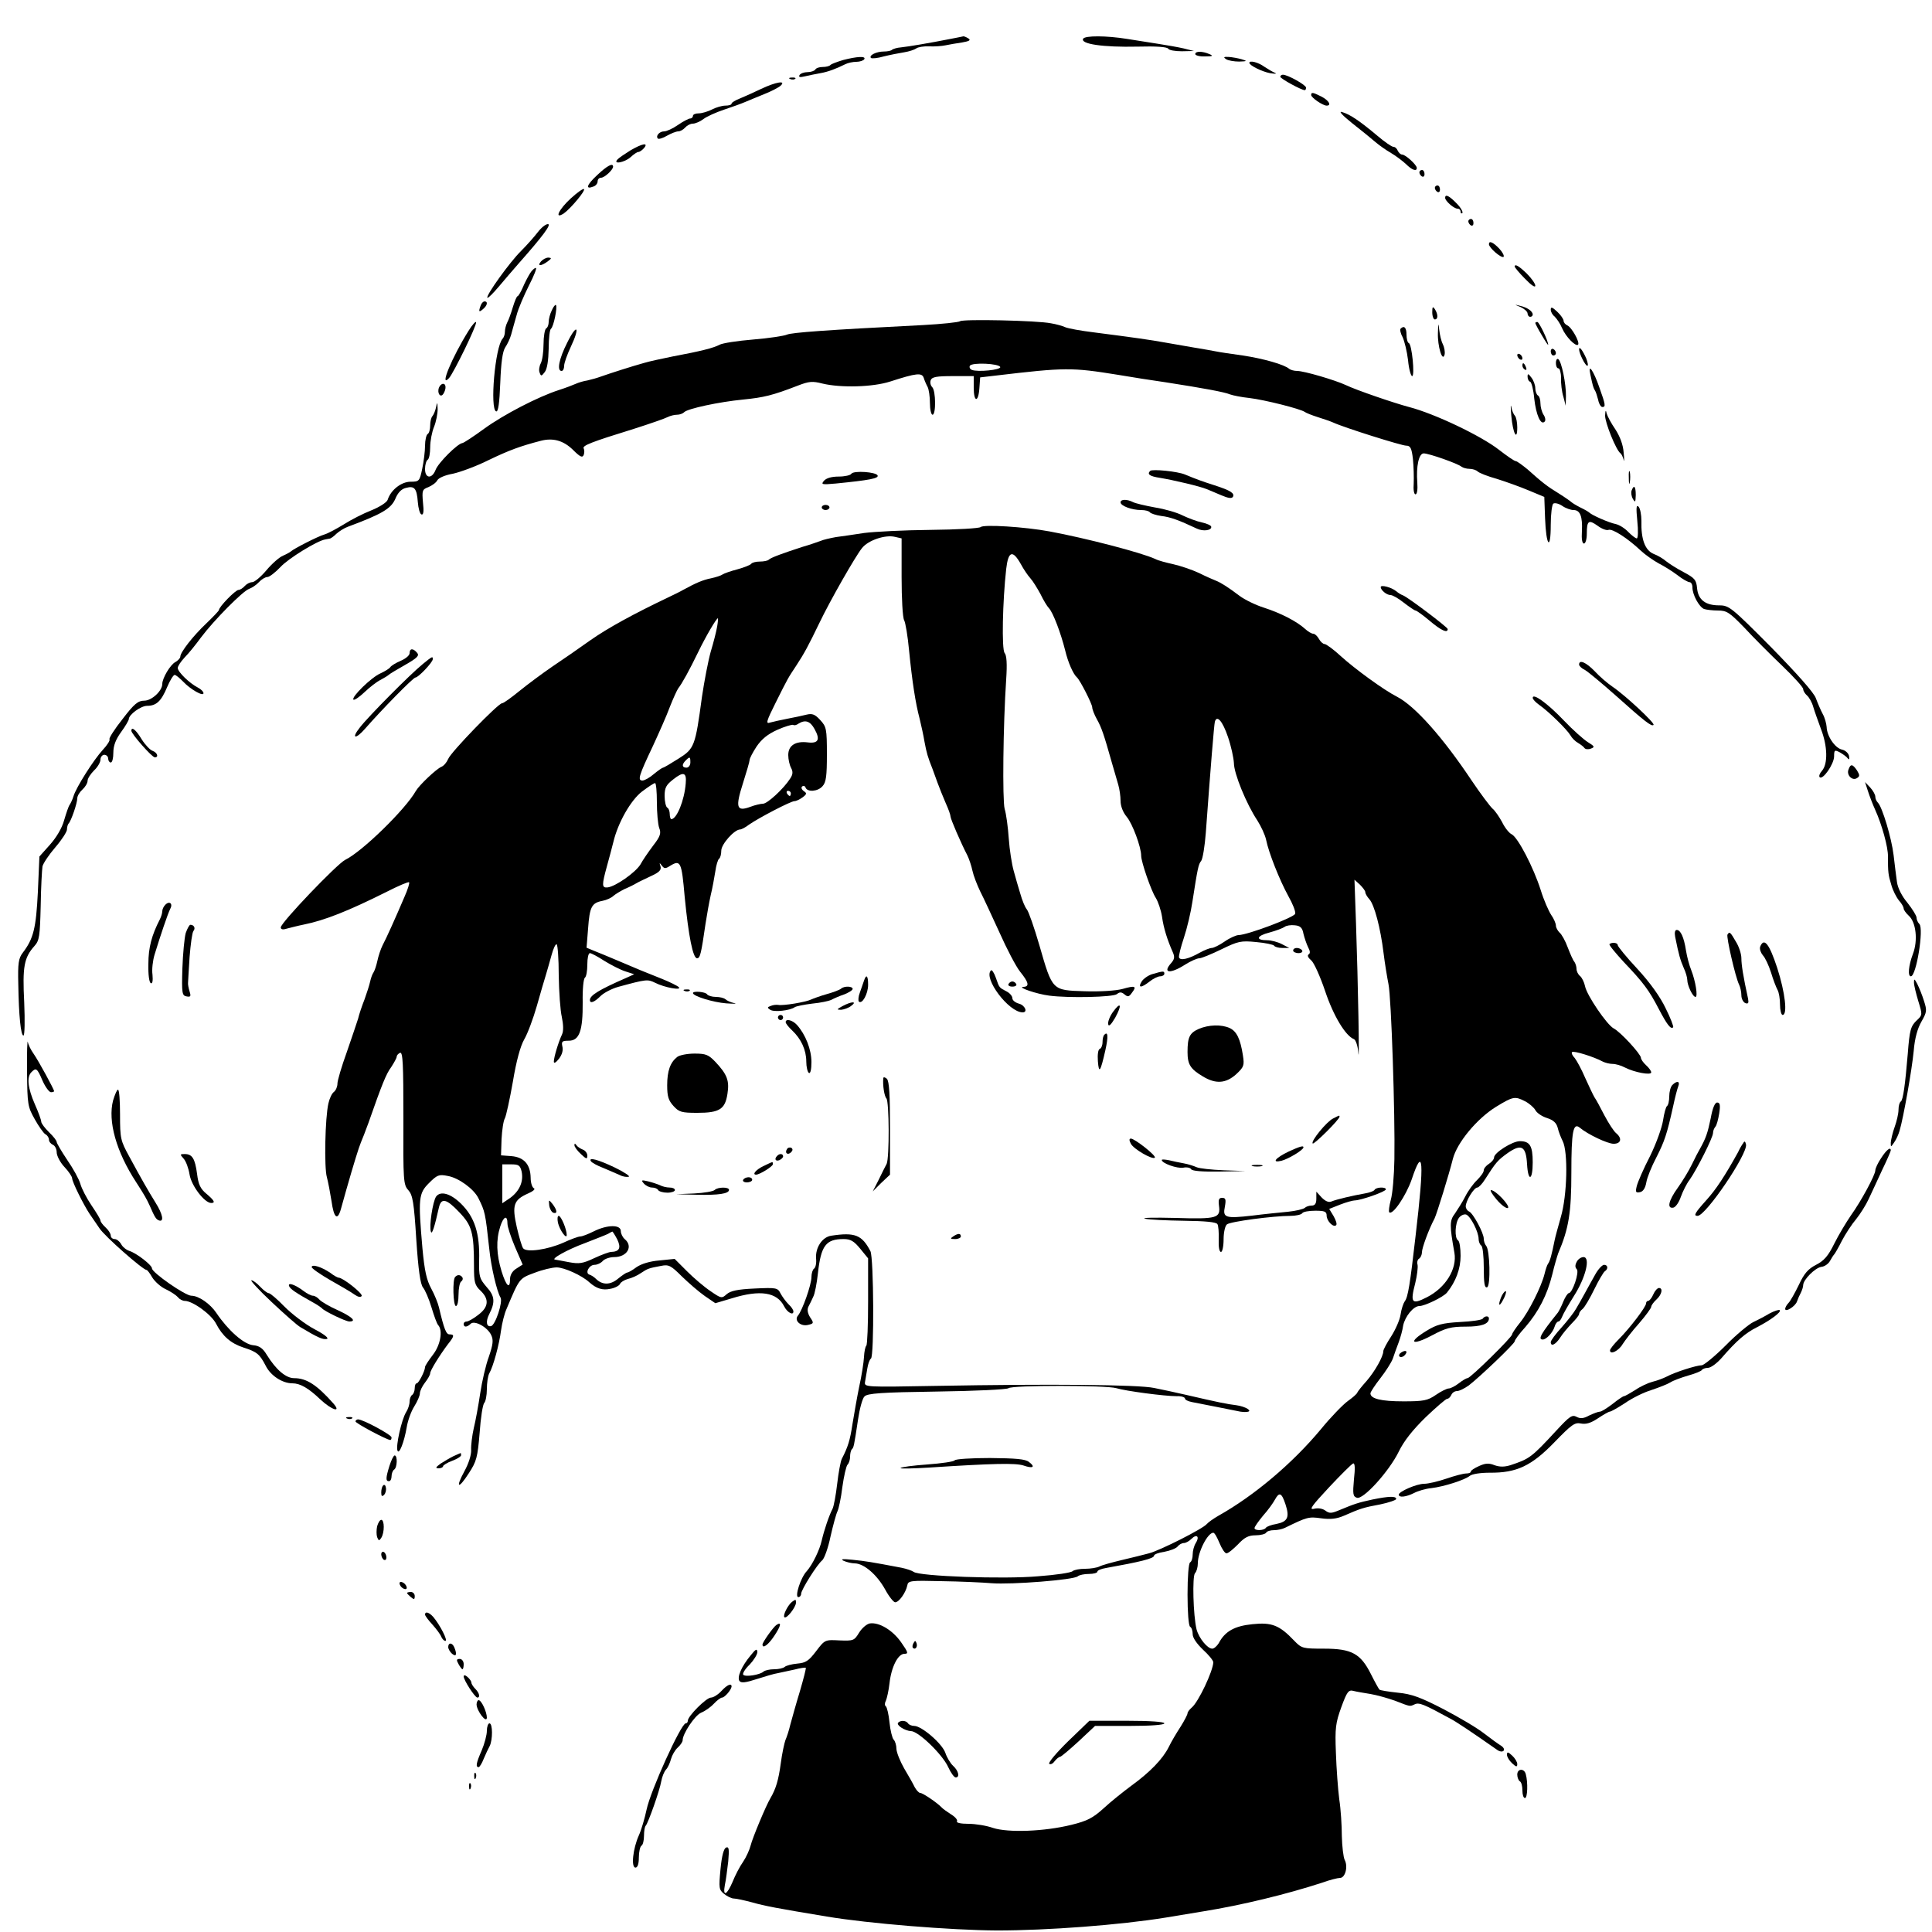 <?xml version="1.0" standalone="no"?>
<!DOCTYPE svg PUBLIC "-//W3C//DTD SVG 20010904//EN"
 "http://www.w3.org/TR/2001/REC-SVG-20010904/DTD/svg10.dtd">
<svg version="1.0" xmlns="http://www.w3.org/2000/svg"
 width="750pt" height="750pt" viewBox="0 0 750 750"
 preserveAspectRatio="xMidYMid meet">

<g transform="translate(0,750) scale(0.1,-0.1)"
fill="#000000" stroke="none">
<path d="M3690 7349 c-81 -16 -164 -30 -193 -33 -15 -1 -30 -6 -34 -9 -3 -4
-18 -7 -32 -7 -29 0 -59 -15 -50 -25 4 -3 26 -1 50 6 24 6 60 13 79 16 19 3
40 10 47 15 6 5 28 9 50 8 21 -1 49 1 63 4 14 3 43 8 64 11 29 5 36 9 25 16
-8 5 -16 8 -19 8 -3 -1 -25 -5 -50 -10z"/>
<path d="M4205 7350 c-13 -21 78 -34 211 -31 72 2 114 -1 119 -8 3 -6 27 -10
53 -10 l47 1 -40 10 c-22 5 -67 13 -100 18 -33 5 -87 14 -120 19 -81 13 -162
13 -170 1z"/>
<path d="M4640 7290 c0 -5 17 -10 38 -9 30 0 33 2 17 9 -28 12 -55 12 -55 0z"/>
<path d="M3273 7267 c-23 -7 -45 -15 -49 -19 -4 -5 -18 -8 -30 -8 -13 0 -26
-4 -29 -10 -3 -5 -17 -10 -30 -10 -13 0 -27 -5 -31 -11 -5 -9 1 -10 22 -5 16
4 43 9 59 12 29 5 61 17 97 35 10 5 29 9 42 9 14 0 28 5 31 10 8 13 -28 11
-82 -3z"/>
<path d="M4760 7270 c8 -5 31 -9 50 -9 32 1 33 2 10 9 -14 4 -36 8 -50 9 -20
1 -22 -1 -10 -9z"/>
<path d="M4850 7256 c0 -10 49 -34 80 -40 19 -3 28 -3 20 1 -8 3 -27 14 -42
24 -23 17 -58 26 -58 15z"/>
<path d="M4970 7202 c0 -7 82 -52 95 -52 3 0 5 4 5 10 0 10 -71 50 -90 50 -5
0 -10 -4 -10 -8z"/>
<path d="M3068 7193 c7 -3 16 -2 19 1 4 3 -2 6 -13 5 -11 0 -14 -3 -6 -6z"/>
<path d="M2955 7155 c-27 -13 -65 -30 -82 -37 -18 -7 -33 -16 -33 -20 0 -5
-11 -8 -24 -8 -13 0 -37 -7 -52 -15 -16 -8 -39 -15 -51 -15 -13 0 -23 -4 -23
-10 0 -5 -5 -10 -11 -10 -5 0 -27 -11 -47 -25 -20 -14 -44 -25 -54 -25 -18 0
-34 -18 -24 -28 4 -3 20 2 35 11 16 9 36 17 44 17 8 0 20 7 27 15 7 8 20 15
30 15 9 0 28 8 41 18 13 10 49 26 79 36 30 10 69 24 85 31 17 7 50 21 75 31
25 10 52 24 60 31 24 22 -18 15 -75 -12z"/>
<path d="M5090 7131 c0 -10 45 -41 60 -41 20 0 9 20 -20 35 -34 17 -40 18 -40
6z"/>
<path d="M5250 7021 c36 -28 76 -61 90 -73 14 -12 41 -31 60 -42 19 -11 45
-31 58 -43 23 -23 42 -30 42 -15 0 12 -44 52 -57 52 -6 0 -13 7 -17 15 -3 8
-10 15 -17 15 -6 0 -34 19 -62 43 -68 57 -106 83 -137 92 -15 5 0 -12 40 -44z"/>
<path d="M2447 6916 c-21 -13 -43 -28 -49 -34 -22 -22 27 -13 50 8 12 11 25
20 30 20 5 0 15 7 22 15 19 23 -7 18 -53 -9z"/>
<path d="M2318 6820 c-41 -38 -47 -57 -14 -44 9 3 16 12 16 20 0 8 6 14 13 14
14 0 47 31 47 43 0 16 -23 4 -62 -33z"/>
<path d="M5510 6831 c0 -6 5 -13 10 -16 6 -3 10 1 10 9 0 9 -4 16 -10 16 -5 0
-10 -4 -10 -9z"/>
<path d="M5570 6771 c0 -6 5 -13 10 -16 6 -3 10 1 10 9 0 9 -4 16 -10 16 -5 0
-10 -4 -10 -9z"/>
<path d="M2216 6730 c-46 -42 -66 -83 -28 -59 26 18 86 89 79 95 -3 3 -26 -13
-51 -36z"/>
<path d="M5610 6732 c0 -12 34 -42 48 -42 7 0 12 -5 12 -12 0 -6 3 -8 7 -5 3
4 -6 21 -22 37 -29 30 -45 38 -45 22z"/>
<path d="M5700 6641 c0 -6 5 -13 10 -16 6 -3 10 1 10 9 0 9 -4 16 -10 16 -5 0
-10 -4 -10 -9z"/>
<path d="M2088 6599 c-13 -17 -42 -50 -65 -73 -43 -42 -138 -174 -131 -182 3
-2 22 17 44 43 21 25 57 67 79 92 92 104 127 151 112 151 -9 0 -26 -14 -39
-31z"/>
<path d="M5780 6552 c0 -14 49 -56 57 -49 3 4 -4 18 -17 32 -24 25 -40 32 -40
17z"/>
<path d="M2100 6485 c-16 -19 0 -19 26 0 16 12 16 14 3 15 -9 0 -22 -7 -29
-15z"/>
<path d="M5880 6465 c0 -3 18 -25 40 -47 24 -25 40 -36 40 -27 0 8 -15 29 -33
47 -31 30 -47 39 -47 27z"/>
<path d="M2057 6438 c-8 -13 -21 -38 -28 -55 -8 -18 -17 -33 -20 -33 -3 0 -11
-19 -18 -42 -7 -24 -17 -51 -22 -60 -5 -10 -9 -26 -9 -36 0 -10 -4 -22 -9 -27
-29 -31 -50 -273 -25 -282 8 -3 13 32 16 110 3 80 9 122 19 138 9 13 19 35 23
49 4 14 13 48 21 75 7 28 30 80 49 118 19 37 31 67 26 67 -5 0 -16 -10 -23
-22z"/>
<path d="M1866 6314 c-9 -24 -7 -28 9 -14 17 14 20 30 6 30 -5 0 -12 -7 -15
-16z"/>
<path d="M2142 6295 c-7 -14 -12 -34 -12 -45 0 -10 -4 -22 -10 -25 -5 -3 -10
-31 -10 -61 0 -31 -5 -64 -11 -75 -6 -12 -8 -28 -4 -36 5 -14 7 -14 20 3 9 12
14 44 15 91 0 39 4 74 9 77 10 7 26 85 19 92 -3 2 -10 -7 -16 -21z"/>
<path d="M5903 6308 c15 -7 27 -18 27 -25 0 -7 5 -13 10 -13 6 0 10 4 10 9 0
13 -22 28 -50 34 -23 6 -22 5 3 -5z"/>
<path d="M5560 6288 c0 -16 5 -28 10 -28 13 0 13 20 0 40 -8 12 -10 9 -10 -12z"/>
<path d="M6020 6298 c0 -9 7 -21 16 -28 8 -8 21 -27 28 -44 14 -33 53 -73 62
-64 8 9 -25 68 -42 75 -7 3 -14 11 -14 17 0 7 -11 23 -25 36 -19 18 -25 20
-25 8z"/>
<path d="M1819 6216 c-64 -102 -115 -225 -76 -184 18 20 109 206 105 217 -1 5
-15 -10 -29 -33z"/>
<path d="M3727 6253 c-5 -4 -70 -11 -145 -15 -377 -19 -509 -29 -527 -37 -11
-5 -70 -14 -131 -19 -61 -5 -119 -14 -130 -20 -24 -13 -77 -26 -179 -45 -44
-9 -96 -20 -115 -26 -47 -13 -128 -39 -165 -52 -16 -6 -41 -13 -55 -16 -14 -2
-34 -8 -45 -13 -11 -5 -40 -16 -65 -24 -81 -26 -214 -95 -290 -150 -41 -30
-79 -55 -85 -56 -19 -2 -94 -77 -104 -104 -14 -36 -41 -34 -41 3 0 17 5 33 10
36 6 3 10 26 10 49 0 24 7 60 15 79 8 20 14 51 14 69 -1 27 -2 29 -6 8 -3 -14
-9 -29 -14 -35 -5 -5 -9 -21 -9 -36 0 -15 -4 -31 -10 -34 -5 -3 -10 -24 -10
-45 0 -22 -5 -62 -11 -90 -10 -48 -12 -50 -45 -50 -36 0 -77 -32 -89 -70 -3
-10 -31 -28 -63 -41 -31 -12 -80 -37 -108 -55 -28 -17 -61 -35 -75 -39 -25 -7
-120 -56 -129 -65 -3 -3 -17 -11 -31 -17 -15 -6 -44 -32 -65 -57 -21 -25 -46
-46 -55 -46 -9 0 -22 -7 -29 -15 -7 -8 -18 -15 -24 -15 -12 0 -76 -66 -76 -78
0 -3 -22 -26 -48 -51 -52 -49 -102 -113 -102 -130 0 -6 -9 -15 -19 -21 -20
-10 -51 -63 -51 -85 0 -27 -41 -65 -70 -65 -24 0 -39 -12 -84 -71 -31 -39 -54
-75 -51 -79 3 -4 -9 -23 -26 -41 -35 -38 -104 -146 -114 -181 -4 -13 -11 -27
-15 -33 -4 -5 -13 -32 -21 -59 -8 -30 -30 -67 -55 -95 l-41 -46 -6 -138 c-7
-141 -17 -181 -59 -236 -16 -21 -19 -41 -17 -120 2 -127 10 -201 20 -201 5 0
6 57 3 129 -7 138 -1 173 40 219 19 21 21 38 24 155 1 73 5 142 7 154 3 12 25
45 50 74 25 29 45 60 45 69 0 9 3 20 7 24 9 9 33 78 33 97 0 9 9 24 20 34 11
10 20 25 20 34 0 9 12 27 25 40 14 13 25 32 25 42 0 10 7 19 15 19 8 0 15 -7
15 -15 0 -8 5 -15 10 -15 6 0 10 17 10 38 0 27 9 51 30 80 17 23 30 46 30 50
0 18 47 52 71 52 36 0 55 18 78 73 11 26 24 47 29 47 5 0 19 -12 33 -26 28
-30 79 -59 79 -45 0 6 -10 16 -22 22 -33 17 -78 61 -78 76 0 7 12 25 27 41 16
16 44 51 63 77 50 67 163 181 187 189 11 4 28 15 38 26 10 11 25 20 33 20 8 0
31 18 51 39 29 32 142 102 174 107 4 1 11 2 16 3 5 0 17 9 27 19 10 9 30 22
44 27 132 49 167 70 184 107 10 25 24 40 42 44 33 9 42 -2 46 -55 2 -25 8 -46
14 -48 8 -3 10 12 6 46 -4 47 -3 51 21 60 14 6 30 17 35 27 5 9 31 20 60 25
28 6 91 29 139 53 79 38 122 54 203 75 47 12 87 1 124 -35 28 -28 37 -32 42
-20 3 8 3 19 0 25 -7 11 29 25 194 76 63 20 123 41 132 46 10 5 26 9 36 9 10
0 22 4 28 10 14 14 136 40 229 49 80 8 114 16 212 54 44 17 57 18 96 8 71 -17
195 -14 263 8 102 33 123 35 130 14 3 -10 10 -26 15 -35 5 -10 9 -38 9 -63 0
-25 5 -45 10 -45 14 0 13 93 -1 107 -7 7 -9 19 -6 27 5 13 23 16 87 16 l80 0
0 -45 c0 -57 18 -59 22 -2 l3 42 60 7 c271 32 295 32 475 3 52 -9 136 -22 185
-29 148 -23 229 -38 250 -47 11 -4 45 -11 75 -14 59 -7 198 -42 215 -54 5 -4
28 -13 50 -20 22 -7 49 -16 60 -21 43 -20 266 -90 284 -90 16 0 21 -9 26 -52
3 -29 4 -72 3 -95 -2 -23 1 -42 7 -42 6 0 9 19 7 45 -5 65 6 114 25 114 20 0
134 -40 147 -52 6 -4 19 -8 31 -8 12 0 26 -5 31 -10 6 -6 39 -19 75 -29 35
-11 91 -31 124 -45 l60 -25 3 -83 c4 -108 22 -129 22 -26 0 43 5 80 10 83 6 4
22 0 35 -9 13 -9 33 -16 44 -16 25 0 35 -25 32 -82 -2 -30 1 -48 8 -48 6 0 11
17 11 38 0 51 7 56 42 31 16 -12 35 -19 42 -16 15 6 74 -32 125 -80 18 -17 50
-39 70 -50 20 -10 52 -30 72 -45 20 -16 42 -28 48 -28 6 0 11 -9 11 -20 0 -29
26 -76 45 -84 9 -3 34 -6 54 -6 34 0 45 -7 103 -67 35 -38 101 -104 146 -147
45 -43 82 -84 82 -91 0 -7 7 -18 15 -25 8 -7 19 -26 24 -44 5 -17 19 -56 30
-86 26 -67 27 -136 4 -162 -9 -10 -13 -21 -9 -25 12 -12 55 50 56 80 0 26 2
27 23 16 12 -7 26 -17 30 -23 5 -7 7 -3 5 9 -2 11 -14 22 -27 25 -28 6 -59 53
-60 88 -1 13 -7 36 -15 50 -8 15 -20 43 -27 62 -8 22 -73 95 -174 198 -154
155 -163 162 -201 162 -54 0 -82 22 -86 67 -3 32 -9 39 -52 62 -27 14 -58 34
-69 43 -10 9 -32 22 -48 28 -33 14 -49 57 -47 128 0 24 -5 49 -11 55 -9 9 -10
-4 -5 -55 4 -38 3 -68 -2 -68 -5 0 -20 12 -33 25 -13 14 -35 28 -50 31 -25 5
-91 34 -101 44 -3 3 -18 12 -35 20 -16 8 -32 18 -35 21 -3 3 -24 18 -48 33
-46 28 -65 43 -122 94 -21 17 -41 32 -46 32 -5 0 -34 20 -65 44 -69 54 -249
140 -349 166 -57 15 -206 66 -245 85 -43 20 -163 55 -189 55 -12 0 -26 4 -31
8 -19 17 -101 40 -180 52 -44 6 -91 13 -105 16 -14 3 -50 9 -80 14 -30 5 -82
14 -115 20 -61 11 -117 19 -280 40 -49 6 -99 15 -110 20 -11 5 -36 12 -55 15
-54 11 -344 17 -353 8z m156 -178 c2 -11 -87 -20 -110 -11 -8 3 -11 11 -8 16
8 14 114 9 118 -5z"/>
<path d="M5582 6208 c-2 -52 18 -117 26 -84 2 10 -1 28 -7 40 -6 11 -12 37
-14 56 -3 29 -4 27 -5 -12z"/>
<path d="M5960 6246 c0 -2 11 -24 25 -47 14 -24 25 -41 25 -37 0 15 -35 88
-42 88 -5 0 -8 -2 -8 -4z"/>
<path d="M2202 6170 c-32 -63 -41 -110 -22 -110 6 0 10 9 10 20 0 11 12 44 26
74 37 78 24 93 -14 16z"/>
<path d="M5437 6224 c-3 -4 0 -19 8 -33 7 -15 17 -55 21 -89 3 -34 11 -62 16
-62 11 0 -1 124 -13 128 -5 2 -9 17 -9 33 0 27 -9 37 -23 23z"/>
<path d="M6020 6136 c0 -9 5 -16 10 -16 6 0 10 4 10 9 0 6 -4 13 -10 16 -5 3
-10 -1 -10 -9z"/>
<path d="M6130 6144 c0 -16 24 -64 32 -64 4 0 2 12 -4 28 -14 32 -28 50 -28
36z"/>
<path d="M5890 6121 c0 -5 5 -13 10 -16 6 -3 10 -2 10 4 0 5 -4 13 -10 16 -5
3 -10 2 -10 -4z"/>
<path d="M6040 6091 c0 -12 4 -21 10 -21 5 0 10 -17 10 -37 -1 -21 3 -54 9
-73 l9 -35 1 37 c1 46 -17 136 -30 144 -5 3 -9 -4 -9 -15z"/>
<path d="M5910 6081 c0 -6 4 -13 10 -16 6 -3 7 1 4 9 -7 18 -14 21 -14 7z"/>
<path d="M6174 6045 c9 -43 11 -49 17 -60 4 -5 9 -22 13 -37 3 -16 11 -28 16
-28 14 0 13 8 -11 75 -23 67 -46 99 -35 50z"/>
<path d="M5930 6038 c0 -9 4 -18 10 -20 5 -1 13 -31 16 -66 7 -62 25 -104 40
-89 5 4 3 17 -4 27 -7 11 -12 31 -12 44 0 14 -4 28 -10 31 -5 3 -10 16 -10 28
0 12 -7 31 -15 41 -12 16 -15 17 -15 4z"/>
<path d="M1704 5995 c-8 -21 6 -41 17 -24 12 19 11 39 -1 39 -6 0 -13 -7 -16
-15z"/>
<path d="M5867 5885 c6 -67 23 -100 23 -44 0 19 -4 39 -9 45 -5 5 -12 20 -14
34 -3 14 -3 -2 0 -35z"/>
<path d="M6231 5887 c-1 -26 43 -136 60 -147 4 -3 9 -14 12 -25 2 -11 3 1 0
28 -2 30 -14 62 -32 90 -16 23 -31 51 -34 62 -3 15 -5 13 -6 -8z"/>
<path d="M4465 5672 c-13 -13 -2 -21 38 -27 54 -9 156 -33 182 -44 11 -5 37
-15 57 -24 26 -11 39 -13 44 -6 8 14 -9 25 -71 45 -50 16 -69 23 -115 42 -28
12 -127 22 -135 14z"/>
<path d="M6323 5645 c0 -22 2 -30 4 -17 2 12 2 30 0 40 -3 9 -5 -1 -4 -23z"/>
<path d="M3305 5661 c-3 -6 -26 -11 -49 -11 -28 0 -48 -6 -57 -16 -13 -15 -9
-16 46 -11 131 13 166 20 162 31 -5 14 -93 20 -102 7z"/>
<path d="M6334 5596 c-3 -8 -1 -23 5 -33 9 -15 10 -13 11 15 0 34 -7 42 -16
18z"/>
<path d="M4350 5550 c0 -14 44 -30 80 -30 16 0 31 -4 34 -9 3 -4 23 -11 44
-14 35 -4 68 -16 138 -49 25 -12 58 -7 56 7 0 5 -17 13 -37 17 -19 4 -53 17
-74 27 -21 11 -69 25 -107 31 -38 7 -77 16 -86 21 -24 12 -48 11 -48 -1z"/>
<path d="M3190 5530 c0 -5 7 -10 15 -10 8 0 15 5 15 10 0 6 -7 10 -15 10 -8 0
-15 -4 -15 -10z"/>
<path d="M3807 5454 c-5 -5 -92 -10 -195 -11 -103 -1 -218 -7 -257 -12 -38 -6
-88 -13 -110 -16 -22 -4 -49 -10 -60 -15 -11 -4 -42 -15 -70 -23 -74 -24 -124
-42 -131 -50 -4 -4 -20 -7 -35 -7 -15 0 -30 -4 -33 -9 -3 -4 -27 -14 -53 -21
-27 -7 -52 -16 -58 -20 -5 -4 -26 -11 -45 -15 -31 -6 -59 -18 -110 -46 -8 -5
-35 -18 -60 -30 -128 -61 -231 -117 -299 -165 -42 -30 -107 -75 -146 -101 -38
-26 -96 -69 -128 -95 -32 -26 -62 -48 -68 -48 -15 0 -199 -190 -209 -216 -6
-14 -17 -27 -27 -31 -19 -8 -85 -70 -99 -94 -40 -71 -208 -235 -274 -267 -32
-16 -250 -244 -250 -262 0 -8 8 -10 23 -5 12 3 42 11 67 16 80 16 173 53 319
126 47 24 87 41 89 38 3 -2 -5 -28 -18 -57 -35 -82 -70 -160 -85 -188 -7 -14
-16 -41 -20 -60 -4 -19 -11 -39 -15 -45 -4 -5 -10 -21 -13 -35 -3 -14 -13 -45
-22 -70 -10 -25 -21 -58 -25 -75 -5 -16 -25 -75 -44 -130 -20 -55 -36 -110
-36 -121 0 -12 -6 -27 -14 -33 -8 -6 -17 -26 -21 -44 -13 -55 -17 -250 -6
-287 5 -19 13 -61 18 -93 9 -65 23 -77 36 -32 5 17 14 50 21 75 30 105 49 166
57 185 5 11 18 45 29 75 54 154 69 191 89 218 11 17 21 35 21 40 0 5 6 12 13
15 11 4 13 -43 13 -253 -1 -244 0 -259 19 -280 17 -19 22 -46 31 -191 8 -121
16 -174 26 -187 8 -9 23 -44 33 -77 10 -33 21 -64 26 -69 19 -21 9 -78 -21
-116 -16 -21 -30 -42 -30 -47 0 -15 -25 -63 -32 -63 -5 0 -8 -9 -8 -19 0 -11
-5 -23 -10 -26 -5 -3 -10 -15 -10 -26 0 -11 -6 -30 -14 -42 -17 -28 -40 -130
-33 -148 6 -18 26 32 36 91 4 25 17 61 29 80 12 19 22 42 22 51 0 9 9 28 20
42 11 14 20 30 20 36 0 11 36 69 69 113 25 31 26 38 6 38 -13 0 -21 20 -41
105 -4 17 -17 49 -30 73 -18 33 -26 69 -34 155 -17 195 -15 214 25 254 32 32
39 35 73 28 42 -7 101 -50 119 -86 26 -52 27 -57 42 -194 7 -72 30 -169 44
-192 10 -16 -20 -108 -37 -111 -18 -4 -21 19 -7 46 24 47 22 71 -10 106 -28
33 -30 40 -29 103 3 105 -17 168 -71 221 -40 39 -79 50 -96 27 -13 -19 -28
-116 -20 -137 4 -12 14 19 31 95 9 38 29 34 79 -19 49 -51 57 -79 57 -209 0
-63 3 -74 25 -95 35 -33 32 -64 -8 -94 -19 -15 -39 -26 -45 -26 -7 0 -12 -4
-12 -10 0 -13 13 -13 27 1 15 15 66 -13 80 -44 9 -19 7 -36 -9 -83 -12 -32
-27 -97 -34 -144 -7 -47 -18 -107 -25 -135 -6 -27 -11 -65 -10 -84 1 -19 -10
-53 -26 -82 -36 -66 -24 -72 17 -8 30 46 34 61 42 157 4 58 12 110 18 116 5 5
10 29 10 53 0 24 4 51 9 61 16 27 39 113 46 167 4 28 13 66 22 85 50 119 49
117 108 139 31 12 69 21 86 21 29 0 98 -31 127 -58 27 -24 51 -32 82 -25 17 3
34 12 37 19 2 6 16 15 30 19 14 3 37 13 51 23 27 18 31 19 79 28 29 6 38 1 80
-41 27 -26 66 -60 89 -76 l41 -28 64 19 c110 34 175 24 203 -31 12 -24 36 -37
36 -20 0 6 -8 18 -19 28 -10 10 -24 29 -31 42 -11 22 -16 23 -101 19 -66 -3
-93 -9 -108 -22 -19 -17 -21 -17 -63 12 -24 16 -65 51 -91 77 l-48 48 -59 -6
c-37 -3 -70 -13 -89 -26 -16 -12 -32 -21 -36 -21 -4 0 -20 -11 -36 -24 -30
-25 -61 -25 -86 0 -7 7 -18 14 -25 16 -18 6 -1 38 20 38 11 0 25 7 32 15 7 8
27 15 44 15 51 0 75 42 41 70 -8 7 -15 21 -15 31 0 26 -53 25 -105 -1 -22 -11
-45 -20 -53 -20 -7 0 -37 -11 -65 -24 -61 -27 -142 -39 -156 -22 -5 6 -16 44
-25 83 -19 85 -12 105 44 130 19 8 29 17 23 20 -7 3 -13 21 -13 41 -1 52 -26
80 -75 84 l-40 3 2 63 c2 35 7 71 13 81 5 10 19 74 31 142 13 79 29 138 44
164 13 22 35 81 49 130 14 50 30 104 35 120 5 17 15 51 22 77 7 26 16 45 20
42 4 -2 8 -56 8 -120 1 -64 6 -137 12 -162 6 -29 7 -54 1 -67 -15 -32 -32 -90
-32 -106 0 -9 8 -4 20 11 12 16 17 33 13 48 -4 19 -1 22 25 22 41 0 55 38 54
150 -1 49 3 92 9 95 5 4 9 26 9 51 0 24 4 44 10 44 5 0 30 -13 56 -30 26 -16
63 -35 82 -41 l34 -11 -33 -15 c-103 -45 -139 -67 -139 -85 0 -15 17 -9 41 15
13 13 44 29 69 36 110 30 114 30 143 16 37 -19 106 -31 92 -17 -5 5 -35 20
-65 32 -80 32 -88 35 -165 68 -38 16 -83 35 -99 41 l-29 12 6 75 c6 84 14 99
56 107 16 3 35 12 42 19 8 7 28 19 44 27 17 7 37 17 45 22 8 5 34 17 57 28 33
15 41 24 37 38 -5 15 -4 15 5 3 9 -12 14 -13 31 -2 42 26 46 18 58 -120 15
-153 32 -238 48 -238 12 0 16 18 33 135 5 33 14 83 20 110 7 28 14 69 18 93 3
23 10 45 14 48 5 3 9 17 9 32 0 25 51 82 73 82 5 0 21 8 35 19 39 27 162 91
176 91 7 0 21 7 32 15 16 12 17 16 4 24 -8 6 -11 14 -6 18 5 4 11 2 13 -4 7
-19 48 -16 66 5 14 15 17 40 17 124 0 99 -2 107 -26 133 -20 22 -31 26 -52 21
-15 -4 -49 -11 -75 -16 -26 -5 -57 -12 -68 -15 -17 -6 -14 5 22 77 49 98 47
94 80 144 31 47 48 79 89 164 43 90 141 261 166 292 24 31 91 53 128 44 l26
-6 0 -150 c0 -83 4 -158 10 -168 5 -9 14 -62 19 -117 12 -121 25 -205 41 -265
6 -25 15 -65 19 -90 8 -43 13 -60 31 -105 4 -11 13 -36 20 -55 7 -19 21 -54
31 -77 11 -24 19 -47 19 -53 0 -9 40 -102 65 -150 7 -14 16 -41 20 -60 4 -19
18 -55 30 -80 13 -25 46 -97 75 -160 28 -63 64 -132 80 -152 34 -42 37 -58 13
-59 -27 -1 52 -28 100 -34 76 -10 249 -6 263 6 11 9 18 8 29 -1 13 -11 18 -10
29 6 20 26 13 29 -36 15 -25 -7 -88 -11 -147 -9 -127 4 -125 1 -176 178 -20
69 -42 132 -49 140 -7 8 -18 35 -25 60 -8 25 -19 65 -26 90 -7 25 -16 81 -19
125 -3 44 -10 96 -16 115 -9 34 -6 325 6 503 4 59 2 93 -6 102 -12 14 -8 201
6 326 8 70 25 76 57 19 10 -19 27 -44 37 -55 10 -11 27 -39 39 -61 11 -23 26
-48 33 -55 16 -17 46 -96 63 -164 11 -46 31 -92 46 -105 12 -11 59 -103 59
-116 0 -7 8 -28 18 -46 18 -32 27 -58 58 -168 9 -30 20 -69 25 -86 5 -17 9
-45 9 -63 0 -20 9 -44 24 -62 22 -26 56 -117 56 -151 0 -24 39 -137 57 -164 9
-15 20 -47 24 -73 6 -44 21 -91 42 -138 8 -18 6 -27 -6 -41 -36 -40 -5 -44 53
-7 22 14 47 25 56 25 8 0 47 16 86 35 64 31 75 34 134 28 36 -3 67 -10 70 -14
3 -5 17 -9 32 -9 l27 0 -29 15 c-15 8 -41 15 -57 15 -46 0 -42 17 9 30 26 7
52 17 59 22 6 5 24 8 40 6 21 -2 29 -10 33 -33 4 -16 12 -40 18 -52 8 -15 9
-24 2 -28 -6 -4 -2 -13 10 -23 11 -9 35 -63 54 -119 32 -96 79 -174 112 -187
7 -3 15 -26 17 -53 5 -59 -1 270 -9 502 l-6 170 21 -19 c11 -11 21 -24 21 -29
0 -6 7 -18 16 -28 19 -21 43 -110 55 -209 5 -41 14 -95 19 -120 11 -51 26
-507 23 -680 -1 -63 -7 -134 -14 -158 -6 -23 -9 -45 -6 -48 13 -13 65 64 87
127 45 135 50 76 15 -221 -21 -183 -29 -236 -42 -252 -5 -7 -13 -30 -16 -51
-3 -21 -20 -59 -36 -84 -17 -26 -31 -52 -31 -58 0 -21 -33 -79 -65 -116 -18
-20 -34 -40 -36 -45 -2 -6 -19 -20 -37 -33 -18 -13 -66 -62 -105 -110 -110
-132 -258 -257 -397 -335 -19 -11 -39 -25 -45 -32 -14 -18 -182 -103 -225
-114 -19 -5 -66 -17 -105 -26 -38 -9 -78 -20 -87 -25 -10 -5 -35 -9 -56 -9
-21 0 -42 -4 -48 -9 -5 -6 -65 -15 -134 -20 -134 -12 -462 0 -483 17 -7 5 -28
12 -47 16 -116 22 -140 26 -190 31 -39 4 -49 3 -35 -4 11 -5 31 -10 44 -10 36
-1 86 -45 117 -101 15 -28 33 -50 39 -50 15 0 41 37 47 65 3 19 11 20 133 17
72 -1 159 -5 195 -8 76 -6 321 13 334 27 6 5 25 9 43 9 18 0 33 4 33 9 0 5 15
11 33 14 134 24 187 37 187 48 0 5 18 12 40 15 22 4 45 13 51 20 6 8 17 14 25
14 7 0 20 7 29 16 21 21 33 9 17 -16 -7 -11 -12 -31 -12 -44 0 -14 -4 -28 -10
-31 -6 -4 -10 -57 -10 -125 0 -68 4 -121 10 -125 6 -3 10 -16 10 -29 0 -14 16
-37 40 -60 22 -20 40 -42 40 -49 -1 -34 -58 -155 -84 -176 -9 -8 -16 -17 -16
-22 0 -5 -12 -28 -27 -52 -15 -23 -36 -58 -46 -79 -23 -46 -72 -97 -145 -150
-31 -23 -80 -62 -108 -88 -42 -38 -64 -49 -125 -64 -105 -26 -245 -31 -304
-12 -25 9 -68 16 -96 16 -29 0 -48 4 -44 10 3 5 -7 17 -22 26 -15 10 -33 22
-38 28 -17 18 -73 56 -83 56 -5 0 -14 10 -21 22 -6 13 -25 46 -41 73 -16 28
-29 61 -30 75 0 15 -5 31 -11 37 -5 5 -13 36 -16 67 -3 31 -10 59 -14 62 -5 3
-5 13 0 22 4 9 11 40 14 67 7 64 33 115 58 115 16 0 15 5 -13 45 -33 47 -85
78 -121 73 -12 -2 -31 -18 -42 -36 -19 -31 -22 -32 -76 -30 -56 3 -57 3 -91
-42 -29 -38 -40 -45 -73 -48 -22 -2 -44 -8 -49 -13 -6 -5 -24 -9 -41 -9 -17 0
-35 -4 -41 -9 -14 -13 -72 -22 -79 -12 -3 5 8 23 25 39 16 17 30 39 30 49 -1
14 -6 12 -25 -12 -37 -44 -55 -87 -44 -101 7 -8 24 -6 67 8 31 10 68 21 82 23
14 3 43 9 65 14 22 6 41 8 43 7 2 -2 -9 -44 -23 -92 -15 -49 -31 -107 -37
-129 -5 -22 -14 -49 -19 -60 -4 -11 -13 -51 -18 -90 -9 -66 -19 -99 -40 -135
-17 -28 -70 -155 -77 -184 -4 -16 -17 -45 -29 -63 -13 -18 -31 -53 -41 -78
-22 -52 -39 -60 -30 -12 4 17 9 58 13 91 4 47 3 58 -8 54 -9 -3 -17 -31 -22
-84 -7 -74 -6 -80 14 -96 12 -10 29 -18 38 -18 9 0 41 -7 71 -15 49 -14 97
-23 290 -55 161 -27 480 -53 660 -54 196 0 476 21 655 50 50 8 115 19 145 24
150 24 326 67 461 111 30 11 62 19 71 19 20 0 32 44 18 70 -5 10 -10 52 -11
92 0 40 -4 105 -10 143 -5 39 -11 120 -13 180 -4 98 -1 117 21 178 22 60 28
68 47 63 11 -3 41 -8 66 -12 24 -4 67 -16 95 -26 62 -24 57 -23 77 -14 17 8
36 0 135 -54 27 -14 82 -51 188 -125 8 -5 18 -6 22 -1 4 5 0 13 -11 20 -10 6
-39 27 -65 47 -25 20 -96 62 -157 94 -89 46 -124 59 -177 64 -37 4 -69 9 -72
12 -3 3 -18 30 -33 60 -40 80 -75 99 -182 99 -83 0 -87 1 -116 31 -57 60 -87
72 -162 64 -70 -7 -107 -28 -131 -74 -7 -11 -18 -21 -25 -21 -19 0 -52 41 -61
75 -13 53 -17 207 -6 218 6 6 11 23 11 39 0 43 38 118 60 118 5 0 15 -18 24
-40 9 -22 21 -40 27 -40 7 0 26 16 45 35 25 27 41 35 68 35 19 0 38 5 41 10 3
6 17 10 31 10 13 0 32 4 42 9 86 42 92 44 141 37 36 -5 60 -2 88 10 64 28 76
32 141 44 34 7 62 17 62 21 0 12 -28 11 -92 -2 -56 -12 -70 -17 -128 -41 -31
-13 -39 -14 -55 -2 -11 8 -28 11 -44 7 -21 -5 -9 11 58 83 46 49 88 91 94 93
7 2 8 -19 3 -62 -5 -56 -4 -66 11 -71 24 -10 126 103 163 179 20 41 53 83 104
133 41 39 79 72 84 72 6 0 12 7 16 15 3 8 13 15 22 15 9 0 29 10 46 22 44 34
178 162 178 171 0 5 18 30 41 55 51 59 85 124 105 205 8 34 19 71 23 82 41 96
51 158 51 313 0 159 7 195 32 175 32 -27 109 -63 132 -63 29 0 34 21 10 41 -9
7 -29 38 -45 68 -16 31 -33 63 -39 71 -5 8 -21 42 -36 75 -14 33 -33 68 -41
78 -9 9 -14 20 -10 23 6 6 84 -18 119 -37 10 -5 27 -9 38 -9 12 0 33 -6 48
-14 37 -19 102 -31 102 -19 0 6 -9 18 -20 28 -11 10 -20 23 -20 29 -1 15 -80
101 -106 114 -26 14 -104 128 -111 164 -3 15 -12 33 -19 39 -8 6 -14 19 -14
28 0 9 -4 21 -8 27 -5 5 -16 30 -26 56 -9 25 -24 52 -32 58 -7 7 -14 19 -14
27 0 8 -8 27 -18 41 -10 15 -29 58 -41 97 -28 88 -88 203 -112 216 -11 5 -28
27 -38 48 -11 20 -27 44 -37 52 -9 8 -46 57 -81 109 -112 168 -220 289 -289
325 -50 25 -164 108 -219 158 -28 26 -57 47 -63 47 -6 0 -16 9 -22 20 -6 11
-16 20 -22 20 -7 0 -21 9 -32 19 -32 29 -94 61 -159 82 -32 10 -75 31 -95 46
-45 34 -72 51 -92 59 -8 3 -38 16 -66 30 -28 13 -73 28 -100 34 -27 6 -58 14
-69 20 -54 25 -270 81 -410 107 -97 18 -257 28 -268 17z m-1023 -386 c-3 -18
-14 -62 -25 -98 -10 -36 -25 -114 -34 -175 -26 -192 -29 -201 -91 -240 -30
-19 -57 -35 -60 -35 -3 0 -19 -11 -36 -25 -16 -14 -36 -25 -44 -25 -20 0 -14
19 41 135 23 50 53 117 65 150 13 33 28 66 33 73 15 19 43 70 78 142 28 58 70
130 76 130 1 0 0 -15 -3 -32z m1983 -429 c12 -35 22 -81 23 -101 0 -41 49
-160 91 -223 14 -22 30 -56 34 -75 10 -50 52 -156 86 -218 17 -30 29 -60 27
-69 -3 -14 -183 -82 -220 -83 -9 0 -34 -11 -54 -25 -20 -14 -43 -25 -50 -25
-7 0 -28 -8 -46 -18 -44 -25 -76 -32 -81 -19 -2 6 7 41 19 77 12 36 27 99 33
140 20 128 23 145 34 158 6 8 14 57 18 110 18 247 32 418 35 430 8 28 30 3 51
-59z m-1605 31 c23 -41 15 -57 -26 -52 -48 6 -76 -12 -76 -49 0 -17 5 -39 11
-50 8 -15 7 -26 -4 -42 -25 -39 -88 -97 -105 -97 -8 0 -31 -5 -49 -12 -54 -20
-59 -3 -29 91 14 44 26 85 26 91 0 6 12 29 27 52 20 29 43 48 81 65 29 13 57
21 61 19 4 -3 13 -1 21 5 26 16 45 10 62 -21z m-482 -130 c0 -11 -7 -20 -15
-20 -18 0 -19 12 -3 28 16 16 18 15 18 -8z m-18 -81 c-5 -66 -35 -139 -56
-139 -3 0 -6 9 -6 19 0 11 -4 23 -10 26 -5 3 -10 24 -10 45 0 32 6 43 33 64
40 32 53 28 49 -15z m-112 -73 c0 -41 4 -86 9 -100 8 -20 5 -32 -23 -68 -18
-24 -41 -57 -50 -74 -19 -31 -97 -86 -128 -89 -22 -2 -22 9 -2 82 9 32 20 74
25 94 18 76 68 163 111 196 24 18 46 33 51 33 4 0 7 -33 7 -74z m520 34 c0 -5
-2 -10 -4 -10 -3 0 -8 5 -11 10 -3 6 -1 10 4 10 6 0 11 -4 11 -10z m2850
-1195 c16 -8 34 -24 40 -34 5 -11 26 -25 45 -31 25 -8 37 -19 42 -38 3 -14 12
-37 19 -51 22 -42 18 -212 -7 -296 -11 -39 -22 -79 -24 -90 -11 -55 -18 -81
-25 -90 -4 -5 -10 -23 -14 -40 -12 -49 -61 -147 -95 -189 -17 -21 -31 -42 -31
-46 0 -11 -162 -170 -173 -170 -5 0 -20 -9 -34 -20 -14 -11 -32 -20 -39 -20
-7 0 -30 -11 -50 -25 -32 -22 -47 -25 -126 -25 -86 0 -128 10 -128 31 0 5 17
31 38 58 21 27 43 61 49 77 5 16 16 45 23 64 7 19 15 48 17 64 7 35 40 76 63
76 21 0 93 35 107 52 34 42 53 92 53 143 0 29 -4 57 -10 60 -14 9 -12 67 4 88
7 9 20 15 28 12 17 -7 48 -67 48 -95 0 -10 5 -22 10 -25 6 -3 10 -42 10 -86 0
-60 3 -80 13 -76 14 4 11 146 -4 161 -5 6 -9 18 -9 27 0 23 -42 100 -57 106
-7 3 -13 12 -13 20 0 21 32 73 45 73 5 0 19 14 30 32 42 66 49 74 88 102 53
37 71 27 75 -43 4 -70 22 -65 22 7 0 64 -11 82 -50 82 -29 0 -100 -45 -100
-63 0 -7 -9 -18 -20 -25 -11 -7 -20 -18 -20 -25 0 -8 -12 -24 -26 -38 -14 -13
-35 -42 -46 -64 -11 -22 -30 -51 -40 -66 -21 -27 -21 -46 -2 -152 11 -63 -34
-136 -107 -173 -59 -30 -65 -22 -45 55 7 29 11 61 9 71 -3 10 0 21 6 24 6 4
11 15 11 25 0 16 26 88 49 131 9 19 56 171 71 231 16 63 93 156 167 202 67 41
74 42 113 22z m-3895 -273 c8 -39 -8 -75 -44 -102 l-31 -21 0 75 0 76 34 0
c30 0 35 -4 41 -28z m-55 -203 c0 -11 13 -51 29 -89 l30 -69 -25 -16 c-15 -9
-24 -25 -24 -40 0 -42 -15 -28 -33 30 -20 66 -22 121 -5 174 13 40 28 46 28
10z m426 -60 c16 -33 9 -48 -24 -49 -7 0 -37 -11 -65 -24 -44 -21 -59 -23 -97
-16 -25 5 -49 9 -54 10 -22 1 46 39 114 64 41 16 82 32 90 36 8 5 16 9 17 9 1
1 10 -13 19 -30z m2594 -1028 c17 -51 9 -68 -35 -77 -19 -3 -38 -10 -41 -15
-7 -11 -44 -12 -44 -1 0 5 15 26 33 48 19 21 39 49 46 62 17 31 26 28 41 -17z"/>
<path d="M5811 2842 c19 -22 38 -35 43 -31 9 8 -48 69 -66 69 -5 0 5 -17 23
-38z"/>
<path d="M5831 2472 c-6 -12 -11 -27 -11 -34 0 -7 7 0 15 16 9 16 13 31 11 33
-2 3 -9 -4 -15 -15z"/>
<path d="M5756 2381 c-3 -5 -43 -11 -88 -13 -69 -4 -91 -10 -130 -34 -74 -45
-59 -60 19 -19 56 30 76 35 133 35 61 0 90 10 90 32 0 11 -17 10 -24 -1z"/>
<path d="M5440 2250 c-8 -5 -11 -12 -7 -16 4 -4 13 -2 19 4 15 15 7 24 -12 12z"/>
<path d="M5360 5221 c0 -12 23 -31 38 -31 8 0 31 -13 52 -30 21 -16 41 -30 45
-30 4 0 29 -18 55 -40 45 -38 70 -49 70 -32 0 7 -155 124 -174 131 -6 2 -18 9
-26 16 -18 15 -60 26 -60 16z"/>
<path d="M1590 4964 c0 -8 -15 -21 -34 -29 -19 -8 -37 -19 -41 -25 -4 -6 -21
-16 -38 -24 -35 -15 -114 -92 -105 -102 4 -3 23 10 43 29 20 19 48 41 63 48
15 8 29 17 32 20 3 3 31 20 63 38 47 27 56 36 46 47 -15 18 -29 18 -29 -2z"/>
<path d="M1641 4922 c-47 -38 -210 -202 -244 -246 -35 -44 -17 -48 21 -4 62
71 186 198 195 198 11 0 67 59 67 71 0 12 -1 12 -39 -19z"/>
<path d="M6130 4920 c0 -5 10 -15 23 -21 12 -7 65 -51 118 -98 114 -102 141
-123 148 -115 7 6 -110 115 -159 148 -19 13 -51 40 -69 60 -34 35 -61 47 -61
26z"/>
<path d="M5950 4791 c0 -6 12 -18 26 -28 37 -26 107 -95 120 -117 6 -11 19
-24 30 -30 10 -6 22 -15 25 -20 4 -5 15 -6 25 -2 16 6 14 9 -12 25 -16 10 -59
48 -94 85 -63 66 -120 107 -120 87z"/>
<path d="M510 4663 c0 -12 80 -103 91 -103 16 0 10 18 -8 25 -10 3 -29 23 -43
45 -22 37 -40 51 -40 33z"/>
<path d="M7176 4513 c-9 -21 14 -45 32 -34 12 7 12 12 1 30 -17 25 -25 27 -33
4z"/>
<path d="M7251 4430 c6 -19 19 -53 29 -75 25 -55 50 -144 49 -180 0 -61 1 -71
13 -110 6 -22 20 -49 30 -61 10 -11 18 -25 18 -31 0 -5 9 -18 20 -28 28 -25
36 -96 16 -148 -17 -45 -21 -87 -8 -87 21 0 51 185 33 203 -6 6 -11 17 -11 25
0 7 -16 33 -35 57 -22 26 -38 58 -41 81 -3 22 -9 68 -13 104 -8 67 -44 187
-61 204 -6 6 -10 16 -10 23 0 8 -9 24 -20 36 l-20 21 11 -34z"/>
<path d="M642 3988 c-7 -7 -12 -18 -12 -25 0 -7 -4 -21 -9 -31 -32 -62 -45
-110 -45 -174 -1 -41 3 -73 10 -75 6 -2 8 10 6 33 -3 20 1 55 8 78 23 75 52
161 61 178 11 20 -3 32 -19 16z"/>
<path d="M721 3878 c-5 -18 -11 -80 -13 -138 -3 -96 -1 -105 16 -108 16 -3 18
0 12 19 -4 13 -7 29 -6 34 0 6 3 51 6 100 4 50 10 95 15 101 9 11 2 24 -12 24
-4 0 -12 -15 -18 -32z"/>
<path d="M6503 3863 c14 -70 20 -90 33 -120 8 -17 14 -38 14 -47 0 -21 21 -66
32 -66 10 0 0 62 -17 105 -7 17 -16 50 -20 75 -8 52 -21 80 -36 80 -7 0 -9
-11 -6 -27z"/>
<path d="M6706 3872 c-5 -9 31 -166 45 -194 5 -10 9 -29 9 -42 0 -13 7 -26 15
-30 12 -4 14 0 11 17 -19 87 -26 132 -26 157 0 16 -9 45 -21 64 -22 38 -25 41
-33 28z"/>
<path d="M6248 3835 c-3 -3 22 -33 54 -68 78 -82 99 -110 138 -185 31 -59 46
-79 55 -70 3 2 -10 36 -29 74 -21 44 -60 99 -109 152 -43 46 -77 88 -77 93 0
10 -23 12 -32 4z"/>
<path d="M6833 3825 c-3 -9 2 -23 10 -33 9 -9 23 -39 32 -67 8 -27 20 -58 25
-67 6 -10 10 -36 10 -58 0 -22 5 -40 10 -40 20 0 10 87 -21 183 -31 94 -51
119 -66 82z"/>
<path d="M5020 3810 c0 -5 9 -10 21 -10 11 0 17 5 14 10 -3 6 -13 10 -21 10
-8 0 -14 -4 -14 -10z"/>
<path d="M3847 3733 c-31 -30 69 -163 123 -163 21 0 9 28 -15 34 -14 4 -25 13
-25 21 0 8 -10 20 -22 26 -30 16 -28 13 -42 53 -7 20 -16 33 -19 29z"/>
<path d="M4475 3719 c-16 -4 -36 -18 -43 -29 -16 -26 -2 -26 31 0 14 11 32 20
41 20 9 0 16 5 16 10 0 11 -4 11 -45 -1z"/>
<path d="M3354 3693 c-3 -10 -11 -31 -16 -46 -6 -15 -7 -31 -4 -35 13 -12 36
30 36 65 0 36 -7 43 -16 16z"/>
<path d="M7430 3686 c0 -11 8 -43 17 -73 16 -52 16 -53 -5 -73 -25 -23 -29
-39 -36 -130 -10 -119 -18 -180 -27 -186 -5 -3 -9 -17 -9 -32 0 -15 -7 -45
-15 -67 -8 -22 -14 -49 -15 -60 0 -19 0 -19 13 0 8 11 17 31 21 45 15 50 48
237 55 310 4 50 15 88 30 114 21 37 22 43 10 80 -7 23 -19 52 -26 66 -11 21
-13 22 -13 6z"/>
<path d="M3915 3680 c-3 -5 3 -10 15 -10 12 0 18 5 15 10 -3 6 -10 10 -15 10
-5 0 -12 -4 -15 -10z"/>
<path d="M3265 3662 c-6 -5 -30 -14 -55 -21 -25 -7 -52 -17 -61 -21 -20 -10
-109 -25 -128 -21 -7 1 -20 0 -29 -4 -14 -5 -14 -7 -2 -15 15 -10 77 -3 95 10
6 4 36 10 68 14 32 3 65 10 75 15 9 5 32 15 50 21 17 7 32 16 32 21 0 11 -33
12 -45 1z"/>
<path d="M2658 3653 c7 -3 16 -2 19 1 4 3 -2 6 -13 5 -11 0 -14 -3 -6 -6z"/>
<path d="M2690 3645 c0 -12 78 -36 129 -40 31 -2 45 -2 31 1 -14 3 -29 10 -34
15 -6 5 -22 9 -37 9 -15 0 -31 5 -34 10 -6 10 -55 14 -55 5z"/>
<path d="M3270 3594 c-22 -12 -23 -14 -5 -14 11 1 29 7 39 15 26 19 1 18 -34
-1z"/>
<path d="M4320 3571 c-12 -17 -20 -38 -18 -47 2 -11 11 -2 27 25 28 51 22 65
-9 22z"/>
<path d="M3020 3550 c0 -5 5 -10 10 -10 6 0 10 5 10 10 0 6 -4 10 -10 10 -5 0
-10 -4 -10 -10z"/>
<path d="M3050 3532 c0 -5 11 -19 25 -32 35 -33 55 -76 55 -121 0 -21 5 -41
10 -44 6 -4 10 13 10 42 0 49 -23 107 -56 144 -17 19 -44 26 -44 11z"/>
<path d="M4654 3506 c-36 -16 -44 -32 -44 -90 0 -48 11 -66 60 -95 50 -30 89
-27 129 9 30 28 32 34 26 73 -10 64 -24 93 -51 106 -33 15 -82 13 -120 -3z"/>
<path d="M4287 3483 c-4 -3 -7 -16 -7 -29 0 -12 -5 -24 -11 -26 -6 -2 -9 -22
-7 -48 4 -50 10 -41 29 43 12 54 10 75 -4 60z"/>
<path d="M105 3340 c1 -129 3 -137 30 -185 15 -27 34 -54 41 -58 8 -4 14 -14
14 -21 0 -8 7 -16 15 -20 8 -3 15 -16 15 -29 0 -13 13 -39 30 -57 17 -18 30
-38 30 -44 0 -14 44 -102 67 -137 10 -14 27 -40 39 -57 19 -30 169 -162 183
-162 3 0 13 -13 22 -29 10 -16 33 -37 53 -46 19 -9 40 -23 47 -31 6 -8 18 -14
26 -14 31 0 104 -53 122 -89 25 -48 57 -76 106 -92 53 -17 63 -26 86 -70 19
-39 65 -69 104 -69 30 0 62 -18 109 -63 44 -41 83 -53 50 -15 -64 72 -104 98
-152 98 -32 0 -70 32 -106 90 -16 27 -30 36 -54 38 -36 4 -96 57 -142 125 -24
36 -69 67 -97 67 -24 0 -153 90 -153 106 0 13 -61 60 -88 68 -12 4 -27 16 -32
27 -6 10 -17 19 -25 19 -8 0 -15 6 -15 13 0 8 -9 22 -20 32 -11 10 -20 22 -20
27 0 5 -16 31 -35 59 -19 28 -38 65 -43 83 -5 18 -28 60 -51 93 -22 33 -41 65
-41 70 0 5 -13 22 -30 38 -16 16 -30 34 -30 41 0 6 -11 37 -25 68 -27 62 -32
105 -13 124 18 18 22 16 43 -33 11 -25 26 -45 33 -45 6 0 12 2 12 4 0 7 -61
119 -80 146 -10 14 -20 34 -22 45 -2 11 -4 -41 -3 -115z"/>
<path d="M2629 3397 c-27 -21 -39 -54 -39 -110 0 -44 5 -59 25 -81 21 -23 31
-26 92 -26 86 0 108 14 117 74 8 51 -1 75 -47 124 -27 28 -37 32 -81 32 -28 0
-58 -6 -67 -13z"/>
<path d="M3429 3315 c-3 -27 4 -71 12 -79 11 -12 12 -230 1 -254 -5 -9 -19
-37 -31 -62 l-23 -45 33 33 34 32 0 180 c0 130 -3 182 -12 192 -7 6 -13 8 -14
3z"/>
<path d="M6492 3288 c-7 -7 -12 -27 -12 -44 0 -18 -4 -35 -9 -38 -4 -3 -11
-28 -15 -55 -4 -27 -26 -89 -50 -138 -25 -48 -48 -101 -52 -117 -6 -24 -4 -27
12 -24 12 2 21 15 25 38 3 19 21 63 39 97 32 63 41 90 65 198 7 33 16 68 20
78 8 20 -5 23 -23 5z"/>
<path d="M439 3228 c-21 -80 12 -199 90 -318 33 -51 41 -66 52 -90 20 -46 25
-54 37 -58 20 -6 13 26 -14 69 -29 47 -54 90 -102 179 -34 62 -36 70 -36 163
0 53 -3 97 -8 97 -4 0 -12 -19 -19 -42z"/>
<path d="M6641 3159 c-12 -57 -18 -76 -42 -119 -5 -8 -19 -35 -31 -60 -12 -25
-37 -66 -55 -91 -36 -50 -43 -82 -17 -77 9 2 22 21 29 42 8 22 23 52 34 66 27
38 91 164 91 182 0 8 4 18 9 24 5 5 11 28 15 52 5 32 3 42 -8 42 -9 0 -18 -22
-25 -61z"/>
<path d="M5175 3158 c-25 -12 -88 -89 -79 -97 5 -5 104 93 104 104 0 6 0 6
-25 -7z"/>
<path d="M4390 3060 c11 -21 84 -63 93 -54 7 7 -78 74 -93 74 -7 0 -7 -7 0
-20z"/>
<path d="M6767 3062 c-5 -6 -14 -22 -20 -35 -51 -92 -85 -144 -123 -186 -45
-50 -51 -61 -34 -61 32 0 195 241 188 277 -3 13 -6 15 -11 5z"/>
<path d="M2230 3054 c0 -6 11 -21 25 -34 21 -20 25 -21 25 -6 0 9 -8 20 -17
23 -10 4 -21 11 -25 17 -6 8 -8 8 -8 0z"/>
<path d="M3055 3039 c-10 -15 3 -25 16 -12 7 7 7 13 1 17 -6 3 -14 1 -17 -5z"/>
<path d="M5003 3030 c-52 -25 -69 -46 -28 -36 27 7 85 42 85 52 0 8 -15 3 -57
-16z"/>
<path d="M7303 3005 c-13 -19 -23 -41 -23 -48 0 -18 -55 -120 -96 -177 -17
-25 -46 -73 -63 -107 -24 -49 -40 -67 -71 -83 -31 -16 -46 -33 -67 -78 -15
-31 -33 -63 -40 -70 -7 -7 -13 -18 -13 -23 0 -15 40 10 46 29 3 9 10 25 15 34
5 10 9 23 9 30 1 21 46 66 70 70 13 1 28 12 34 23 6 11 13 22 16 25 3 3 17 27
30 53 14 27 39 65 56 85 16 20 38 55 48 77 10 22 34 72 52 112 19 39 34 74 34
77 0 16 -17 2 -37 -29z"/>
<path d="M713 3002 c9 -10 19 -37 23 -62 7 -43 58 -110 84 -110 17 0 12 10
-19 36 -23 19 -31 36 -36 77 -8 60 -19 77 -48 77 -19 0 -19 -1 -4 -18z"/>
<path d="M3017 3013 c-12 -12 -7 -22 8 -17 8 4 15 10 15 15 0 11 -14 12 -23 2z"/>
<path d="M2294 2992 c3 -5 24 -17 48 -26 24 -10 53 -23 65 -28 11 -6 27 -8 34
-6 6 2 -18 18 -55 36 -65 31 -103 41 -92 24z"/>
<path d="M4510 2997 c0 -13 60 -34 83 -30 14 3 28 0 31 -6 5 -7 44 -10 109 -9
l102 2 -85 3 c-47 2 -94 7 -105 12 -11 5 -33 12 -50 15 -16 3 -42 8 -57 12
-16 3 -28 4 -28 1z"/>
<path d="M2963 2973 c-29 -14 -44 -33 -28 -33 14 0 65 32 65 40 0 12 3 12 -37
-7z"/>
<path d="M4863 2973 c9 -2 25 -2 35 0 9 3 1 5 -18 5 -19 0 -27 -2 -17 -5z"/>
<path d="M2885 2920 c-3 -5 3 -10 14 -10 12 0 21 5 21 10 0 6 -6 10 -14 10 -8
0 -18 -4 -21 -10z"/>
<path d="M2499 2906 c8 -9 22 -16 32 -16 10 0 21 -4 24 -10 3 -5 19 -10 36
-10 16 0 29 5 29 10 0 6 -9 10 -21 10 -11 0 -28 4 -37 9 -9 4 -30 11 -46 15
-26 6 -28 5 -17 -8z"/>
<path d="M2775 2881 c-6 -6 -41 -12 -80 -14 l-70 -3 80 -2 c84 -2 125 4 125
19 0 12 -44 11 -55 0z"/>
<path d="M5336 2881 c-3 -5 -20 -11 -38 -14 -46 -8 -110 -23 -129 -31 -11 -5
-24 1 -38 15 l-21 23 0 -27 c0 -19 -5 -27 -18 -27 -10 0 -22 -4 -27 -9 -6 -5
-35 -12 -65 -15 -30 -3 -93 -9 -139 -15 -105 -12 -115 -8 -106 35 5 28 3 34
-11 34 -12 0 -15 -7 -12 -30 7 -49 -7 -53 -170 -48 -81 2 -133 1 -117 -3 17
-4 85 -7 152 -8 82 -1 124 -5 129 -13 4 -6 6 -33 5 -60 -1 -28 2 -48 9 -48 5
0 10 21 10 49 0 27 6 53 13 58 13 11 180 33 246 33 22 0 43 5 46 10 3 6 26 10
51 10 36 0 44 -3 44 -19 0 -21 27 -48 37 -37 4 4 -1 19 -10 35 l-17 28 43 17
c23 9 49 16 56 16 23 0 121 34 121 43 0 10 -38 9 -44 -2z"/>
<path d="M2132 2821 c2 -14 9 -26 16 -29 17 -5 15 10 -3 34 -15 18 -15 18 -13
-5z"/>
<path d="M2166 2753 c7 -29 34 -66 34 -47 0 22 -22 74 -31 74 -5 0 -6 -12 -3
-27z"/>
<path d="M3227 2703 c-35 -5 -62 -46 -59 -88 2 -19 -2 -36 -8 -40 -5 -3 -10
-18 -10 -33 0 -29 -35 -129 -53 -150 -15 -19 12 -43 41 -35 21 5 22 7 7 29
-10 16 -12 30 -7 41 5 10 14 27 19 39 6 11 14 52 18 90 12 109 31 134 100 134
27 0 40 -8 64 -37 l31 -38 0 -166 c0 -91 -3 -169 -7 -173 -4 -4 -8 -23 -9 -44
-1 -20 -9 -73 -19 -117 -9 -44 -20 -109 -26 -145 -9 -60 -17 -87 -41 -133 -5
-10 -13 -54 -18 -97 -5 -43 -13 -87 -18 -97 -14 -27 -33 -84 -42 -123 -8 -37
-36 -94 -58 -119 -24 -25 -48 -101 -33 -101 6 0 11 6 11 13 0 15 62 114 82
130 8 7 23 48 32 92 10 44 22 88 27 98 5 10 14 52 19 94 6 43 15 82 20 87 6 6
10 20 10 31 0 12 3 25 7 29 7 7 8 9 24 116 6 41 17 82 25 89 11 12 65 16 281
19 148 2 272 8 278 13 12 12 380 12 419 0 36 -11 187 -31 234 -31 17 1 32 -4
32 -9 0 -5 12 -11 28 -14 15 -3 61 -12 102 -20 41 -8 80 -16 85 -17 6 -1 17
-2 25 -1 26 2 -4 21 -41 26 -35 4 -73 12 -194 40 -38 9 -95 21 -125 27 -61 13
-407 16 -845 8 -276 -5 -280 -5 -277 15 2 11 6 35 9 53 3 18 9 35 14 38 13 8
11 391 -2 417 -33 63 -60 74 -152 60z"/>
<path d="M3700 2700 c-12 -8 -11 -10 8 -10 12 0 22 5 22 10 0 13 -11 13 -30 0z"/>
<path d="M6121 2602 c-7 -13 -7 -22 0 -29 11 -11 -17 -93 -31 -93 -4 0 -14
-15 -21 -32 -7 -18 -17 -37 -21 -43 -66 -82 -79 -105 -59 -105 14 0 39 27 46
50 3 11 10 20 15 20 4 0 10 8 14 18 3 9 24 46 46 81 46 72 65 151 37 151 -9 0
-21 -8 -26 -18z"/>
<path d="M1210 2581 c0 -5 33 -28 73 -51 39 -22 82 -47 94 -56 13 -9 23 -11
27 -5 6 9 -73 71 -89 71 -4 0 -19 8 -33 19 -34 23 -72 35 -72 22z"/>
<path d="M6193 2553 c-12 -21 -30 -54 -41 -74 -11 -20 -26 -47 -34 -60 -7 -13
-32 -45 -55 -71 -24 -26 -43 -52 -43 -58 0 -19 19 -10 37 18 9 15 30 39 45 55
15 15 28 31 28 36 0 5 6 14 14 20 8 7 28 41 45 76 17 35 36 67 41 70 14 9 12
25 -3 25 -7 0 -23 -17 -34 -37z"/>
<path d="M1767 2543 c-11 -10 -8 -113 3 -113 6 0 10 20 10 44 0 25 5 48 10 51
6 4 8 11 5 16 -7 11 -19 12 -28 2z"/>
<path d="M1055 2445 c50 -47 100 -91 111 -97 67 -40 87 -49 102 -46 11 2 -7
17 -47 38 -36 19 -88 59 -116 87 -28 29 -56 53 -62 53 -5 0 -20 11 -33 25 -13
14 -28 25 -34 25 -6 0 30 -39 79 -85z"/>
<path d="M1122 2508 c4 -12 27 -27 93 -64 17 -9 32 -20 35 -23 9 -11 92 -51
106 -51 30 0 11 18 -45 44 -32 14 -64 33 -71 41 -7 8 -18 15 -25 15 -7 0 -23
8 -36 18 -33 25 -62 35 -57 20z"/>
<path d="M6418 2475 c-6 -14 -15 -25 -20 -25 -4 0 -8 -4 -8 -10 0 -13 -63 -96
-106 -139 -19 -19 -34 -38 -34 -43 0 -19 34 -2 49 24 9 14 37 51 64 81 26 30
47 59 47 64 0 5 9 18 20 28 21 19 27 45 10 45 -6 0 -16 -11 -22 -25z"/>
<path d="M6869 2401 c-18 -11 -47 -26 -64 -34 -16 -8 -65 -48 -107 -91 -42
-42 -84 -76 -92 -76 -20 0 -105 -27 -136 -44 -14 -7 -38 -16 -55 -20 -16 -4
-47 -18 -67 -32 -21 -13 -40 -24 -44 -24 -3 0 -23 -13 -44 -30 -21 -16 -43
-30 -49 -30 -7 0 -25 -7 -42 -15 -22 -12 -34 -13 -49 -5 -17 9 -27 2 -77 -52
-99 -107 -105 -111 -180 -136 -23 -7 -41 -7 -61 0 -22 9 -36 8 -60 -3 -18 -8
-32 -17 -32 -21 0 -5 -8 -8 -18 -8 -11 0 -45 -9 -77 -20 -32 -11 -71 -20 -86
-20 -30 0 -98 -30 -99 -42 0 -13 29 -9 59 6 15 8 45 17 67 19 50 6 131 32 150
48 9 7 41 12 77 12 104 -1 162 26 251 118 67 69 79 78 103 73 20 -4 39 2 66
20 21 14 42 26 46 26 5 0 31 15 59 33 27 19 73 42 103 51 30 10 63 23 74 30
11 7 41 18 68 26 26 7 50 17 53 21 3 5 14 9 24 9 11 0 34 17 52 37 59 68 93
98 139 121 54 28 95 59 88 66 -3 3 -21 -3 -40 -13z"/>
<path d="M1348 1993 c7 -3 16 -2 19 1 4 3 -2 6 -13 5 -11 0 -14 -3 -6 -6z"/>
<path d="M1380 1982 c0 -7 122 -72 135 -72 3 0 5 4 5 10 0 10 -111 70 -130 70
-5 0 -10 -4 -10 -8z"/>
<path d="M1760 1847 c-14 -7 -36 -20 -50 -29 -19 -14 -21 -18 -7 -18 9 0 17 4
17 8 0 4 16 14 35 21 19 7 35 17 35 22 0 5 -1 9 -2 8 -2 0 -14 -6 -28 -12z"/>
<path d="M1512 1810 c-15 -48 -15 -60 -2 -60 6 0 10 9 10 19 0 11 5 23 10 26
12 7 14 55 2 55 -4 0 -13 -18 -20 -40z"/>
<path d="M3706 1831 c-3 -5 -51 -12 -106 -16 -55 -4 -102 -10 -104 -14 -2 -3
48 -2 112 2 247 16 334 18 365 8 37 -13 48 -6 21 14 -14 11 -51 14 -151 15
-72 0 -134 -4 -137 -9z"/>
<path d="M1488 1734 c-5 -4 -8 -16 -8 -28 0 -14 3 -17 11 -9 6 6 9 19 7 28 -1
9 -6 13 -10 9z"/>
<path d="M1464 1575 c-3 -14 -3 -33 0 -42 6 -15 8 -15 16 -3 13 20 13 70 0 70
-5 0 -12 -11 -16 -25z"/>
<path d="M1480 1466 c0 -8 5 -18 10 -21 6 -3 10 1 10 9 0 8 -4 18 -10 21 -5 3
-10 -1 -10 -9z"/>
<path d="M1552 1349 c2 -7 10 -15 17 -17 8 -3 12 1 9 9 -2 7 -10 15 -17 17 -8
3 -12 -1 -9 -9z"/>
<path d="M1580 1316 c0 -2 7 -9 15 -16 12 -10 15 -10 15 4 0 9 -7 16 -15 16
-8 0 -15 -2 -15 -4z"/>
<path d="M3075 1282 c-16 -12 -37 -53 -30 -60 8 -8 44 38 45 56 0 14 -1 14
-15 4z"/>
<path d="M1650 1232 c0 -4 13 -22 29 -39 15 -17 31 -38 34 -47 4 -9 11 -16 16
-16 11 0 -21 62 -47 93 -16 18 -32 23 -32 9z"/>
<path d="M3014 1192 c-12 -8 -54 -67 -54 -76 0 -18 23 -1 46 34 26 39 29 56 8
42z"/>
<path d="M3546 1121 c-4 -7 -5 -15 -2 -18 9 -9 19 4 14 18 -4 11 -6 11 -12 0z"/>
<path d="M1740 1106 c0 -7 7 -19 15 -26 16 -13 20 -3 9 24 -8 20 -24 21 -24 2z"/>
<path d="M1780 1040 c6 -11 13 -20 15 -20 3 0 5 9 5 20 0 11 -7 20 -15 20 -13
0 -14 -4 -5 -20z"/>
<path d="M1800 992 c0 -14 43 -81 53 -82 12 0 8 18 -8 34 -8 8 -15 19 -15 24
0 5 -7 15 -15 22 -9 8 -15 8 -15 2z"/>
<path d="M2800 935 c-13 -14 -31 -25 -40 -25 -18 0 -90 -72 -90 -90 0 -5 -3
-10 -8 -10 -18 0 -137 -262 -152 -335 -7 -33 -20 -78 -30 -100 -23 -51 -31
-125 -13 -125 8 0 13 14 13 39 0 22 5 43 10 46 6 3 10 21 10 39 0 18 3 36 7
39 9 10 54 136 60 172 3 17 11 37 18 45 8 8 16 27 20 42 4 14 15 34 26 44 10
9 19 22 19 28 0 26 47 96 71 107 15 6 37 21 50 35 12 13 27 24 32 24 10 0 36
30 37 43 0 14 -17 7 -40 -18z"/>
<path d="M1850 883 c1 -25 39 -75 40 -51 0 22 -21 68 -32 68 -4 0 -8 -8 -8
-17z"/>
<path d="M3487 813 c-10 -9 25 -32 49 -33 29 0 123 -91 145 -140 10 -22 23
-40 29 -40 17 0 11 26 -10 45 -10 9 -24 32 -30 50 -12 36 -92 105 -121 105
-10 0 -21 5 -24 10 -7 11 -28 13 -38 3z"/>
<path d="M4147 741 c-45 -44 -78 -83 -74 -88 5 -4 14 0 21 10 7 9 17 17 21 17
4 0 36 27 72 60 l64 60 134 0 c83 0 135 4 135 10 0 6 -55 10 -145 10 l-146 0
-82 -79z"/>
<path d="M1890 781 c0 -16 -9 -50 -20 -76 -22 -50 -24 -65 -12 -65 4 0 13 15
20 33 7 17 18 40 23 49 12 24 12 88 -1 88 -5 0 -10 -13 -10 -29z"/>
<path d="M5850 688 c0 -8 9 -23 20 -33 16 -15 20 -15 20 -3 0 8 -9 23 -20 33
-16 15 -20 15 -20 3z"/>
<path d="M5890 611 c0 -11 5 -23 10 -26 6 -3 10 -19 10 -36 0 -16 4 -29 10
-29 10 0 12 61 3 93 -6 23 -33 22 -33 -2z"/>
<path d="M1841 604 c0 -11 3 -14 6 -6 3 7 2 16 -1 19 -3 4 -6 -2 -5 -13z"/>
<path d="M1821 564 c0 -11 3 -14 6 -6 3 7 2 16 -1 19 -3 4 -6 -2 -5 -13z"/>
</g>
</svg>
